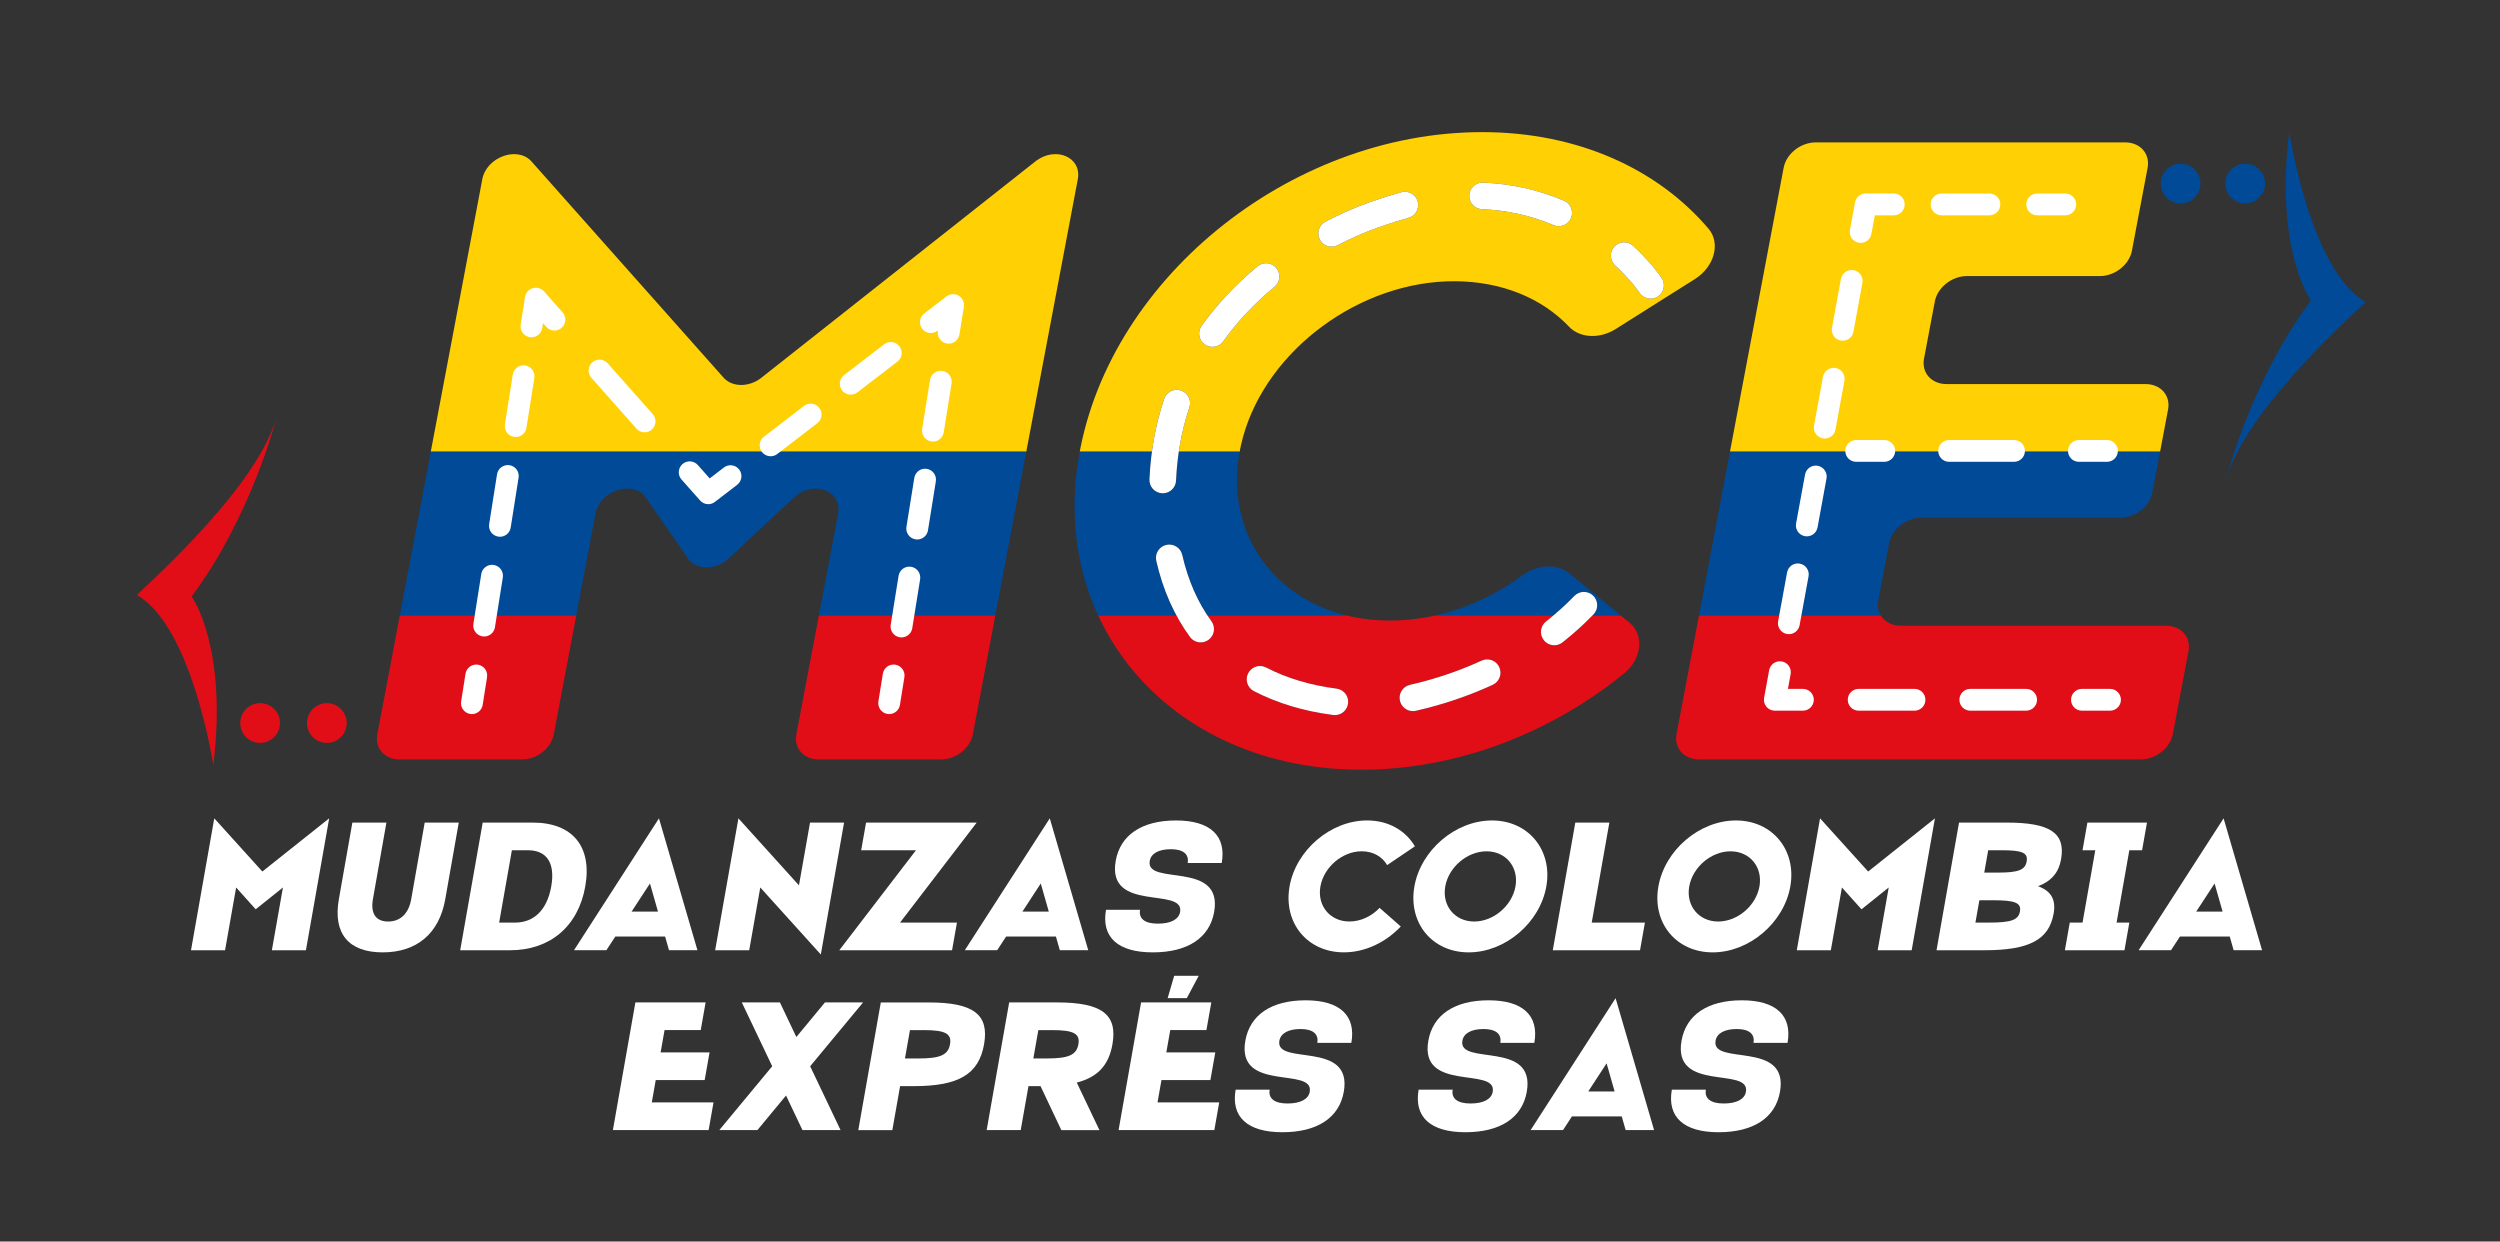 <?xml version="1.0" encoding="utf-8"?>
<!-- Generator: Adobe Illustrator 25.3.1, SVG Export Plug-In . SVG Version: 6.00 Build 0)  -->
<svg version="1.1" xmlns="http://www.w3.org/2000/svg" xmlns:xlink="http://www.w3.org/1999/xlink" x="0px" y="0px"
	 viewBox="0 0 1224 607.85" style="enable-background:new 0 0 1224 607.85;" xml:space="preserve">
<rect x="0" y="0" width="1224" height="607.85" fill="#333333" stroke="none"/>
<style type="text/css">
	.st0{fill:#FFFFFF;}
	.st1{clip-path:url(#SVGID_2_);fill:#FFD004;}
	.st2{clip-path:url(#SVGID_2_);fill:#004A97;}
	.st3{clip-path:url(#SVGID_2_);fill:#E20E17;}
	.st4{fill:#E20E17;}
	.st5{fill:#004A97;}
</style>
<g id="Capa_2">
</g>
<g id="Capa_1">
	<g>
		<path class="st0" d="M161.17,400.66l-11.39,64.58h-16.67l5.42-30.73l-13.34,10.68l-9.58-10.68l-5.42,30.73H93.52l11.39-64.58
			l23.54,26.04L161.17,400.66z"/>
		<path class="st0" d="M224.61,402.74l-6.61,37.5c-2.95,16.75-13.88,26.04-30.64,26.04s-24.41-9.29-21.45-26.04l6.61-37.5h16.67
			l-6.61,37.5c-1.24,7.03,1.46,10.94,7.45,10.94c5.99,0,10.07-3.91,11.3-10.94l6.61-37.5H224.61z"/>
		<path class="st0" d="M286.55,433.99c-3.44,19.53-17.23,31.25-36.76,31.25h-24.48l11.02-62.5h24.48
			C280.34,402.74,290,414.46,286.55,433.99z M269.89,433.99c2-11.37-2.09-17.71-11.46-17.71h-7.81l-6.24,35.42h7.81
			C261.55,451.7,267.88,445.36,269.89,433.99z"/>
		<path class="st0" d="M327.55,465.23h13.92l-18.84-64.57l-41.6,64.57h15.85l4.37-6.69h24.39L327.55,465.23z M309.22,446.33l9-13.78
			l3.93,13.78H309.22z"/>
		<path class="st0" d="M518.89,465.23h13.92l-18.84-64.57l-41.6,64.57h15.85l4.37-6.69h24.39L518.89,465.23z M500.56,446.33l9-13.78
			l3.93,13.78H500.56z"/>
		<path class="st0" d="M795.92,553.29h13.92l-18.84-64.57l-41.6,64.57h15.85l4.37-6.69h24.39L795.92,553.29z M777.59,534.39l9-13.78
			l3.93,13.78H777.59z"/>
		<path class="st0" d="M1093.59,465.23h13.92l-18.84-64.57l-41.6,64.57h15.85l4.37-6.69h24.39L1093.59,465.23z M1075.26,446.33
			l9-13.78l3.93,13.78H1075.26z"/>
		<path class="st0" d="M413.26,402.74l-11.39,64.58l-29.64-32.81l-5.42,30.73h-16.67l11.39-64.58l29.64,32.81l5.42-30.73H413.26z"/>
		<path class="st0" d="M440.65,451.7h27.87l-2.39,13.54h-55.21l37.54-48.96h-26.83l2.39-13.54h54.17L440.65,451.7z"/>
		<path class="st0" d="M594.45,446.49c-2.25,12.76-13.04,19.79-30.06,19.79c-17.1,0-25.25-7.46-22.89-20.83h16.67
			c-0.76,4.34,2.37,6.77,8.7,6.77c6.34,0,10.26-2.08,10.91-5.73c2.2-12.5-36.03,0.52-31.53-25c2.23-12.67,12.78-19.79,29.53-19.79
			c16.76,0,24.73,7.47,22.37,20.84h-16.67c0.76-4.34-2.19-6.77-8.18-6.77s-9.74,2.08-10.39,5.73
			C560.71,433.99,598.95,420.97,594.45,446.49z"/>
		<path class="st0" d="M675.45,444.49l10.37,9.11c-7.27,7.73-17.43,12.67-27.85,12.67c-17.88,0-29.75-14.41-26.6-32.29
			c3.14-17.79,20.11-32.29,37.99-32.29c10.42,0,18.83,4.95,23.38,12.67l-13.6,9.2c-2.39-4.17-6.88-6.77-12.44-6.77
			c-9.46,0-18.55,7.73-20.22,17.19c-1.67,9.46,4.7,17.19,14.16,17.19C666.2,451.18,671.6,448.57,675.45,444.49z"/>
		<path class="st0" d="M757.08,433.99c-3.15,17.88-20.19,32.29-37.99,32.29c-17.88,0-29.75-14.41-26.6-32.29
			c3.14-17.79,20.11-32.29,37.99-32.29C748.28,401.7,760.22,416.19,757.08,433.99z M741.98,433.99c1.67-9.46-4.7-17.19-14.16-17.19
			c-9.46,0-18.55,7.73-20.22,17.19c-1.67,9.46,4.7,17.19,14.16,17.19C731.22,451.18,740.31,443.45,741.98,433.99z"/>
		<path class="st0" d="M779.31,451.7h26.04l-2.39,13.54h-42.71l11.02-62.5h16.67L779.31,451.7z"/>
		<path class="st0" d="M876.54,433.99c-3.15,17.88-20.19,32.29-37.99,32.29c-17.88,0-29.75-14.41-26.6-32.29
			c3.14-17.79,20.1-32.29,37.99-32.29C867.73,401.7,879.68,416.19,876.54,433.99z M861.43,433.99c1.67-9.46-4.7-17.19-14.16-17.19
			c-9.46,0-18.55,7.73-20.22,17.19c-1.67,9.46,4.7,17.19,14.16,17.19C850.68,451.18,859.76,443.45,861.43,433.99z"/>
		<path class="st0" d="M947.35,400.66l-11.39,64.58H919.3l5.42-30.73l-13.34,10.68l-9.58-10.68l-5.42,30.73h-16.67l11.39-64.58
			l23.54,26.04L947.35,400.66z"/>
		<path class="st0" d="M1005.46,447.27c-2.27,12.85-11.94,17.97-33.9,17.97h-23.44l11.02-62.5h23.44c21.18,0,28.79,5.12,26.52,17.97
			c-1.13,6.42-4.66,10.68-11.27,13.19C1004.36,436.25,1006.64,440.59,1005.46,447.27z M988.97,446.23c0.73-4.17-2.33-5.47-13.1-5.47
			h-6.77l-1.93,10.94h6.77C984.71,451.7,988.24,450.4,988.97,446.23z M971.49,427.22h6.77c9.98,0,13.25-1.3,13.99-5.47
			c0.73-4.17-2.07-5.47-12.06-5.47h-6.77L971.49,427.22z"/>
		<path class="st0" d="M1042.53,451.7l-2.39,13.54h-29.17l2.39-13.54h6.25l6.24-35.42h-6.25l2.39-13.54h29.17l-2.39,13.54h-6.25
			l-6.24,35.42H1042.53z"/>
		<path class="st0" d="M349.34,539.75l-2.39,13.54h-46.88l11.02-62.5h34.38l-2.39,13.54h-17.71l-1.93,10.94h23.96l-2.39,13.54
			h-23.96l-1.93,10.94H349.34z"/>
		<path class="st0" d="M396.65,522.04l14.89,31.25h-18.66l-8.04-16.93l-14.01,16.93h-18.66l25.91-31.25l-14.89-31.25h18.66
			l8.04,16.93l14.01-16.93h18.66L396.65,522.04z"/>
		<path class="st0" d="M481.8,511.28c-2.59,14.67-12.38,20.49-34.34,20.49h-6.77l-3.8,21.53h-16.67l11.02-62.5h23.44
			C476.64,490.79,484.37,496.7,481.8,511.28z M465.13,511.28c0.92-5.21-2.33-6.94-12.84-6.94h-6.77l-2.45,13.89h6.77
			C460.35,518.22,464.21,516.49,465.13,511.28z"/>
		<path class="st0" d="M519.62,553.29l-10.18-21.53h-5.9l-3.8,21.53h-16.67l11.02-62.5h23.44c21.97,0,29.69,5.9,27.12,20.49
			c-1.79,10.16-7.08,16.06-17.46,18.75l11.09,23.27H519.62z M505.92,518.22h6.77c10.51,0,14.37-1.74,15.29-6.94
			s-2.33-6.94-12.84-6.94h-6.77L505.92,518.22z"/>
		<path class="st0" d="M596.93,539.75l-2.39,13.54h-46.88l11.02-62.5h34.38l-2.39,13.54h-17.71l-1.93,10.94H595l-2.39,13.54h-23.96
			l-1.93,10.94H596.93z"/>
		<path class="st0" d="M657.92,534.55c-2.25,12.76-13.04,19.79-30.06,19.79c-17.1,0-25.25-7.47-22.89-20.84h16.67
			c-0.76,4.34,2.37,6.77,8.7,6.77c6.34,0,10.26-2.08,10.91-5.73c2.2-12.5-36.03,0.52-31.53-25c2.23-12.67,12.78-19.79,29.53-19.79
			s24.73,7.47,22.37,20.83h-16.67c0.76-4.34-2.19-6.77-8.18-6.77s-9.74,2.08-10.39,5.73C624.18,522.04,662.42,509.02,657.92,534.55z
			"/>
		<path class="st0" d="M747.51,534.55c-2.25,12.76-13.04,19.79-30.06,19.79c-17.1,0-25.25-7.47-22.89-20.84h16.67
			c-0.76,4.34,2.37,6.77,8.7,6.77c6.34,0,10.27-2.08,10.91-5.73c2.2-12.5-36.03,0.52-31.53-25c2.23-12.67,12.78-19.79,29.53-19.79
			c16.76,0,24.73,7.47,22.37,20.83h-16.67c0.76-4.34-2.19-6.77-8.18-6.77s-9.74,2.08-10.38,5.73
			C713.78,522.04,752.01,509.02,747.51,534.55z"/>
		<path class="st0" d="M871.48,534.55c-2.25,12.76-13.04,19.79-30.06,19.79c-17.1,0-25.25-7.47-22.89-20.84h16.67
			c-0.76,4.34,2.37,6.77,8.7,6.77c6.34,0,10.26-2.08,10.91-5.73c2.2-12.5-36.03,0.52-31.53-25c2.23-12.67,12.78-19.79,29.53-19.79
			s24.73,7.47,22.37,20.83h-16.67c0.76-4.34-2.19-6.77-8.18-6.77s-9.74,2.08-10.39,5.73C837.75,522.04,875.98,509.02,871.48,534.55z
			"/>
		<polygon class="st0" points="571.68,488.7 581.06,488.7 586.88,477.75 574.88,477.75 		"/>
	</g>
</g>
<g id="Capa_3">
	<g>
		<g>
			<defs>
				<path id="SVGID_1_" d="M527.69,87.76L476.3,359.53c-1.28,6.78-8.22,12.28-15.5,12.28h-60.04c-7.28,0-12.13-5.5-10.85-12.28
					l20.42-108.01c2.03-10.74-10.65-16.31-20.45-8.99l-34.3,31.96c-5.89,4.4-13.73,4.4-17.96,0l-22.22-31.96
					c-7.04-7.32-21.82-1.75-23.85,8.99l-20.42,108.01c-1.28,6.78-8.22,12.28-15.5,12.28h-60.04c-7.28,0-12.13-5.5-10.85-12.28
					l51.39-271.76c2.03-10.72,16.77-16.29,23.83-9.01l94.58,106.45c4.23,4.36,12.03,4.36,17.9,0L507.27,78.75
					C517.08,71.47,529.71,77.05,527.69,87.76z M795.12,329.75c-37.71,30.59-86.36,48.88-135.62,46.96
					c-85.8-3.35-143.65-68.97-131.86-149.57c13.01-88.9,103-162.45,197.97-162.45c46.91,0,86,18.05,110.88,47.28
					c6.04,7.1,2.87,18.64-6.68,24.67l-38.73,24.43c-7.88,4.97-17.56,4.49-22.87-1.11c-13.14-13.85-32.73-22.16-55.94-22.27
					c-46.12-0.22-91.89,33.38-103.7,76.29c-13.42,48.77,20.35,89.86,71.81,89.86c23.39,0,46.27-8.3,64.71-21.99
					c7.44-5.52,17.2-6.09,23.21-1.17l29.44,24.12C805.15,310.87,803.96,322.57,795.12,329.75z M790.75,129.9
					c7.79,7.25,11.83,13.23,11.94,13.4c1.25,1.89,3.33,2.92,5.44,2.92c1.23,0,2.47-0.35,3.57-1.07c3-1.98,3.84-6.01,1.86-9.02
					c-0.19-0.29-4.84-7.29-13.94-15.77c-2.63-2.45-6.75-2.3-9.2,0.33C787.97,123.32,788.12,127.44,790.75,129.9z M719.35,95.65
					c-0.15,3.59,2.65,6.63,6.24,6.77c12.21,0.5,23.99,3.12,35.02,7.81c0.83,0.35,1.69,0.52,2.54,0.52c2.53,0,4.94-1.49,6-3.97
					c1.41-3.31-0.14-7.13-3.45-8.54c-12.48-5.3-25.8-8.28-39.59-8.84C722.5,89.27,719.5,92.05,719.35,95.65z M646.18,117.26
					c1.16,2.24,3.43,3.52,5.79,3.52c1,0,2.03-0.24,2.98-0.73c12.63-6.53,21.8-9.36,21.89-9.39c0.1-0.03,0.21-0.07,0.31-0.1
					c4.15-1.49,8.31-2.79,12.37-3.88c3.47-0.93,5.54-4.5,4.61-7.97c-0.93-3.47-4.5-5.54-7.97-4.61c-4.36,1.17-8.83,2.56-13.27,4.15
					c-1.43,0.45-10.96,3.53-23.91,10.23C645.78,110.14,644.52,114.06,646.18,117.26z M569,241.5c0.1,0,0.19,0.01,0.29,0.01
					c3.47,0,6.35-2.73,6.5-6.23c0.54-12.53,2.74-24.59,6.53-35.84c1.15-3.41-0.69-7.1-4.09-8.25c-3.41-1.16-7.1,0.69-8.25,4.09
					c-4.18,12.41-6.6,25.68-7.2,39.43C562.62,238.31,565.41,241.34,569,241.5z M593.11,304.15c-6.64-9.07-11.45-19.99-14.29-32.46
					c-0.8-3.51-4.3-5.7-7.8-4.9c-3.51,0.8-5.7,4.29-4.9,7.8c3.24,14.21,8.79,26.75,16.49,37.26c1.27,1.74,3.25,2.66,5.26,2.66
					c1.34,0,2.68-0.41,3.84-1.26C594.61,311.13,595.24,307.05,593.11,304.15z M598.91,167.1c6.89-9.63,15.34-18.62,25.11-26.71
					c2.77-2.29,3.16-6.4,0.86-9.17c-2.29-2.77-6.4-3.16-9.17-0.86c-10.64,8.81-19.86,18.62-27.4,29.16
					c-2.09,2.93-1.41,6.99,1.51,9.08c1.15,0.82,2.47,1.21,3.78,1.21C595.64,169.83,597.64,168.88,598.91,167.1z M654.38,337.15
					c-12.75-1.62-24.35-5.1-34.49-10.34c-3.19-1.66-7.12-0.4-8.77,2.79c-1.65,3.19-0.4,7.12,2.79,8.77
					c11.49,5.94,24.55,9.87,38.82,11.69c0.28,0.03,0.56,0.05,0.83,0.05c3.23,0,6.03-2.4,6.45-5.69
					C660.47,340.87,657.95,337.61,654.38,337.15z M734.04,326.64c-1.5-3.27-5.37-4.7-8.63-3.2c-13.92,6.4-26.76,9.98-35.08,11.85
					c-3.51,0.79-5.71,4.28-4.92,7.79c0.68,3.02,3.37,5.08,6.35,5.08c0.47,0,0.96-0.05,1.44-0.16c12.98-2.93,25.65-7.21,37.65-12.72
					C734.11,333.77,735.54,329.9,734.04,326.64z M779.99,291.64c-2.58-2.5-6.7-2.43-9.21,0.15c-4.27,4.42-8.93,8.62-13.85,12.49
					c-2.82,2.23-3.31,6.32-1.08,9.15c1.29,1.63,3.19,2.48,5.12,2.48c1.41,0,2.83-0.46,4.03-1.4c5.37-4.23,10.47-8.83,15.15-13.67
					C782.64,298.27,782.58,294.15,779.99,291.64z M1060.51,306.36H930.62c-7.37,0-12.3-5.57-11-12.45l5.29-27.97
					c1.3-6.88,8.33-12.45,15.71-12.45h97.49c7.37,0,14.41-5.57,15.71-12.45l7.67-40.55c1.3-6.88-3.62-12.45-11-12.45H953
					c-7.37,0-12.3-5.57-11-12.45l5.29-27.97c1.3-6.88,8.33-12.45,15.71-12.45h65.09c7.37,0,14.41-5.57,15.71-12.45l7.67-40.56
					c1.3-6.88-3.62-12.45-11-12.45H888.98c-7.37,0-14.41,5.57-15.71,12.45l-52.42,277.19c-1.3,6.88,3.62,12.45,11,12.45h216.27
					c7.37,0,14.4-5.57,15.7-12.45l7.67-40.55C1072.8,311.93,1067.88,306.36,1060.51,306.36z"/>
			</defs>
			<clipPath id="SVGID_2_">
				<use xlink:href="#SVGID_1_"  style="overflow:visible;"/>
			</clipPath>
			<rect x="176.18" y="61.66" class="st1" width="927.61" height="159.49"/>
			<rect x="176.18" y="221.14" class="st2" width="927.61" height="80.23"/>
			<rect x="176.18" y="301.37" class="st3" width="927.61" height="80.23"/>
		</g>
		<g>
			<path class="st4" d="M104.44,374.65c0,0-10.14-67.35-37.21-83.24c-4.91,3.05,56.92-48.79,67.99-86.43c0,0-12.34,48.3-41.41,87.06
				C93.81,292.04,111.56,316.18,104.44,374.65z"/>
			<path class="st4" d="M137.08,354.01c0,5.36-4.36,9.72-9.71,9.72c-5.38,0-9.73-4.36-9.73-9.72c0-5.38,4.35-9.74,9.73-9.74
				C132.72,344.27,137.08,348.63,137.08,354.01z"/>
			<path class="st4" d="M169.76,354.01c0,5.36-4.35,9.72-9.73,9.72c-5.36,0-9.73-4.36-9.73-9.72c0-5.38,4.36-9.74,9.73-9.74
				C165.41,344.27,169.76,348.63,169.76,354.01z"/>
		</g>
		<g>
			<g>
				<path class="st5" d="M1120.81,64.52c0,0,10.13,67.35,37.2,83.25c4.91-3.06-56.93,48.79-67.99,86.42c0,0,12.33-48.3,41.42-87.06
					C1131.44,147.12,1113.67,122.98,1120.81,64.52z"/>
				<path class="st5" d="M1077.35,89.88c0,5.37-4.35,9.72-9.72,9.72c-5.37,0-9.73-4.35-9.73-9.72c0-5.38,4.36-9.73,9.73-9.73
					C1073,80.15,1077.35,84.5,1077.35,89.88z"/>
				<path class="st5" d="M1108.97,89.88c0,5.37-4.36,9.72-9.73,9.72s-9.73-4.35-9.73-9.72c0-5.38,4.36-9.73,9.73-9.73
					S1108.97,84.5,1108.97,89.88z"/>
			</g>
		</g>
		<g>
			<path class="st0" d="M1033.06,347.95h-13.74c-2.95,0-5.34-2.39-5.34-5.34c0-2.95,2.39-5.34,5.34-5.34h13.74
				c2.95,0,5.34,2.39,5.34,5.34C1038.4,345.56,1036.01,347.95,1033.06,347.95z"/>
			<path class="st0" d="M991.99,347.95h-27.33c-2.95,0-5.34-2.39-5.34-5.34c0-2.95,2.39-5.34,5.34-5.34h27.33
				c2.95,0,5.34,2.39,5.34,5.34C997.33,345.56,994.94,347.95,991.99,347.95z M937.34,347.95h-27.33c-2.95,0-5.34-2.39-5.34-5.34
				c0-2.95,2.39-5.34,5.34-5.34h27.33c2.95,0,5.34,2.39,5.34,5.34C942.68,345.56,940.29,347.95,937.34,347.95z"/>
			<path class="st0" d="M882.69,347.95h-13.74c-1.59,0-3.09-0.7-4.1-1.92c-1.02-1.22-1.44-2.82-1.15-4.38l2.48-13.51
				c0.53-2.9,3.31-4.83,6.22-4.29c2.9,0.53,4.82,3.32,4.29,6.22l-1.32,7.21h7.33c2.95,0,5.34,2.39,5.34,5.34
				C888.03,345.56,885.64,347.95,882.69,347.95z"/>
			<path class="st0" d="M875.83,310.49c-0.32,0-0.64-0.03-0.97-0.09c-2.9-0.53-4.82-3.32-4.29-6.22l4.39-23.94
				c0.53-2.9,3.32-4.83,6.22-4.29c2.9,0.53,4.82,3.32,4.29,6.22l-4.39,23.94C880.61,308.69,878.36,310.49,875.83,310.49z
				 M884.62,262.6c-0.32,0-0.64-0.03-0.97-0.09c-2.9-0.53-4.82-3.32-4.29-6.22l4.39-23.95c0.53-2.9,3.32-4.83,6.22-4.29
				c2.9,0.53,4.82,3.32,4.29,6.22l-4.39,23.95C889.39,260.8,887.15,262.6,884.62,262.6z M893.4,214.71c-0.32,0-0.64-0.03-0.97-0.09
				c-2.9-0.53-4.82-3.32-4.29-6.22l4.39-23.94c0.53-2.9,3.32-4.82,6.22-4.29c2.9,0.53,4.82,3.32,4.29,6.22l-4.39,23.94
				C898.18,212.91,895.93,214.71,893.4,214.71z M902.19,166.82c-0.32,0-0.64-0.03-0.97-0.09c-2.9-0.53-4.82-3.32-4.29-6.22
				l4.39-23.95c0.53-2.9,3.31-4.83,6.22-4.29c2.9,0.53,4.82,3.32,4.29,6.22l-4.39,23.95C906.97,165.02,904.72,166.82,902.19,166.82z
				"/>
			<path class="st0" d="M910.98,118.93c-0.32,0-0.64-0.03-0.97-0.09c-2.9-0.53-4.82-3.32-4.29-6.22l2.48-13.51
				c0.47-2.54,2.68-4.38,5.26-4.38h13.74c2.95,0,5.34,2.39,5.34,5.34c0,2.95-2.39,5.34-5.34,5.34h-9.29l-1.68,9.13
				C915.76,117.13,913.51,118.93,910.98,118.93z"/>
			<path class="st0" d="M974.01,105.42H950.6c-2.95,0-5.34-2.39-5.34-5.34c0-2.95,2.39-5.34,5.34-5.34h23.41
				c2.95,0,5.34,2.39,5.34,5.34C979.36,103.02,976.96,105.42,974.01,105.42z"/>
			<path class="st0" d="M1011.16,105.42h-13.74c-2.95,0-5.34-2.39-5.34-5.34c0-2.95,2.39-5.34,5.34-5.34h13.74
				c2.95,0,5.34,2.39,5.34,5.34C1016.51,103.02,1014.11,105.42,1011.16,105.42z"/>
		</g>
		<g>
			<path class="st0" d="M1031.57,226.11h-13.74c-2.95,0-5.34-2.39-5.34-5.34c0-2.95,2.39-5.34,5.34-5.34h13.74
				c2.95,0,5.34,2.39,5.34,5.34C1036.91,223.71,1034.52,226.11,1031.57,226.11z"/>
			<path class="st0" d="M986.07,226.11H954.3c-2.95,0-5.34-2.39-5.34-5.34c0-2.95,2.39-5.34,5.34-5.34h31.77
				c2.95,0,5.34,2.39,5.34,5.34C991.41,223.71,989.02,226.11,986.07,226.11z"/>
			<path class="st0" d="M922.53,226.11h-13.74c-2.95,0-5.34-2.39-5.34-5.34c0-2.95,2.39-5.34,5.34-5.34h13.74
				c2.95,0,5.34,2.39,5.34,5.34C927.88,223.71,925.48,226.11,922.53,226.11z"/>
		</g>
		<g>
			<path class="st0" d="M231.05,349.62c-0.28,0-0.56-0.02-0.84-0.07c-2.91-0.46-4.9-3.2-4.44-6.11l2.14-13.57
				c0.46-2.91,3.21-4.9,6.11-4.44c2.91,0.46,4.9,3.2,4.44,6.11l-2.14,13.57C235.9,347.74,233.63,349.62,231.05,349.62z"/>
			<path class="st0" d="M237.05,311.63c-0.28,0-0.56-0.02-0.84-0.07c-2.92-0.46-4.9-3.2-4.44-6.11l3.86-24.42
				c0.46-2.91,3.21-4.9,6.11-4.44c2.92,0.46,4.9,3.2,4.44,6.11l-3.86,24.42C241.91,309.75,239.63,311.63,237.05,311.63z
				 M244.77,262.8c-0.28,0-0.56-0.02-0.84-0.07c-2.91-0.46-4.9-3.2-4.44-6.11l3.86-24.42c0.46-2.91,3.2-4.9,6.11-4.44
				c2.91,0.46,4.9,3.2,4.44,6.11l-3.86,24.42C249.62,260.92,247.35,262.8,244.77,262.8z M252.48,213.97c-0.28,0-0.56-0.02-0.84-0.07
				c-2.92-0.46-4.9-3.2-4.44-6.11l3.86-24.42c0.46-2.91,3.2-4.9,6.11-4.44c2.92,0.46,4.9,3.2,4.44,6.11l-3.86,24.42
				C257.34,212.09,255.07,213.97,252.48,213.97z"/>
			<path class="st0" d="M260.2,165.14c-0.28,0-0.56-0.02-0.84-0.07c-2.91-0.46-4.9-3.2-4.44-6.11l2.14-13.57
				c0.32-2.04,1.79-3.72,3.78-4.3c1.98-0.58,4.13,0.04,5.5,1.58l9.11,10.28c1.96,2.21,1.75,5.59-0.45,7.54
				c-2.21,1.96-5.59,1.76-7.54-0.45l-1.6-1.81l-0.38,2.39C265.06,163.26,262.78,165.14,260.2,165.14z"/>
			<path class="st0" d="M315.6,211.66c-1.48,0-2.94-0.61-4-1.8l-22.07-24.91c-1.96-2.21-1.75-5.59,0.45-7.54
				c2.21-1.96,5.59-1.75,7.54,0.45l22.07,24.91c1.96,2.21,1.75,5.59-0.45,7.54C318.12,211.22,316.86,211.66,315.6,211.66z"/>
			<path class="st0" d="M346.78,246.85c-1.48,0-2.95-0.61-4-1.8l-9.11-10.28c-1.96-2.21-1.75-5.58,0.45-7.54
				c2.21-1.96,5.58-1.76,7.54,0.45l5.81,6.55l6.94-5.34c2.34-1.8,5.69-1.36,7.49,0.98c1.8,2.34,1.36,5.69-0.98,7.49l-10.89,8.37
				C349.07,246.49,347.92,246.85,346.78,246.85z"/>
			<path class="st0" d="M377.29,223.39c-1.6,0-3.19-0.72-4.24-2.09c-1.8-2.34-1.36-5.69,0.98-7.49l19.61-15.08
				c2.34-1.8,5.69-1.36,7.49,0.98c1.8,2.34,1.36,5.69-0.98,7.49l-19.61,15.08C379.58,223.03,378.43,223.39,377.29,223.39z
				 M416.52,193.23c-1.6,0-3.19-0.72-4.24-2.09c-1.8-2.34-1.36-5.69,0.98-7.49l19.61-15.08c2.34-1.8,5.7-1.36,7.49,0.98
				c1.8,2.34,1.36,5.69-0.98,7.49l-19.61,15.08C418.8,192.87,417.66,193.23,416.52,193.23z"/>
			<path class="st0" d="M464.46,168.26c-0.28,0-0.57-0.02-0.85-0.07c-2.91-0.47-4.9-3.21-4.43-6.12l0.05-0.28l-0.23,0.17
				c-2.34,1.8-5.69,1.36-7.49-0.98c-1.8-2.34-1.36-5.69,0.98-7.49l10.89-8.37c1.74-1.34,4.11-1.47,5.99-0.35
				c1.88,1.12,2.89,3.28,2.54,5.44l-2.18,13.57C469.31,166.39,467.04,168.26,464.46,168.26z"/>
			<path class="st0" d="M441.37,312.08c-0.28,0-0.57-0.02-0.85-0.07c-2.91-0.47-4.9-3.21-4.43-6.12l3.85-23.97
				c0.47-2.91,3.21-4.89,6.12-4.43c2.91,0.47,4.9,3.21,4.43,6.12l-3.85,23.97C446.22,310.21,443.95,312.08,441.37,312.08z
				 M449.07,264.14c-0.28,0-0.57-0.02-0.85-0.07c-2.91-0.47-4.9-3.21-4.43-6.12l3.85-23.97c0.47-2.91,3.21-4.9,6.12-4.43
				c2.91,0.47,4.9,3.21,4.43,6.12l-3.85,23.97C453.92,262.27,451.65,264.14,449.07,264.14z M456.77,216.2
				c-0.28,0-0.57-0.02-0.85-0.07c-2.91-0.47-4.9-3.21-4.43-6.12l3.85-23.97c0.47-2.91,3.2-4.9,6.12-4.43
				c2.91,0.47,4.9,3.21,4.43,6.12l-3.85,23.97C461.61,214.33,459.34,216.2,456.77,216.2z"/>
			<path class="st0" d="M435.34,349.62c-0.28,0-0.57-0.02-0.85-0.07c-2.91-0.47-4.9-3.21-4.43-6.12l2.18-13.57
				c0.47-2.91,3.19-4.9,6.12-4.43c2.91,0.47,4.9,3.21,4.43,6.12l-2.18,13.57C440.19,347.74,437.92,349.62,435.34,349.62z"/>
		</g>
		<path class="st0" d="M790.75,129.9c7.79,7.25,11.83,13.23,11.94,13.4c1.25,1.89,3.33,2.92,5.44,2.92c1.23,0,2.47-0.35,3.57-1.07
			c3-1.98,3.84-6.01,1.86-9.02c-0.19-0.29-4.84-7.29-13.94-15.77c-2.63-2.45-6.75-2.3-9.2,0.33
			C787.97,123.32,788.12,127.44,790.75,129.9z"/>
		<path class="st0" d="M719.35,95.65c-0.15,3.59,2.65,6.63,6.24,6.77c12.21,0.5,23.99,3.12,35.02,7.81
			c0.83,0.35,1.69,0.52,2.54,0.52c2.53,0,4.94-1.49,6-3.97c1.41-3.31-0.14-7.13-3.45-8.54c-12.48-5.3-25.8-8.28-39.59-8.84
			C722.5,89.27,719.5,92.05,719.35,95.65z"/>
		<path class="st0" d="M646.18,117.26c1.16,2.24,3.43,3.52,5.79,3.52c1,0,2.03-0.24,2.98-0.73c12.63-6.53,21.8-9.36,21.89-9.39
			c0.1-0.03,0.21-0.07,0.31-0.1c4.15-1.49,8.31-2.79,12.37-3.88c3.47-0.93,5.54-4.5,4.61-7.97c-0.93-3.47-4.5-5.54-7.97-4.61
			c-4.36,1.17-8.83,2.56-13.27,4.15c-1.43,0.45-10.96,3.53-23.91,10.23C645.78,110.14,644.52,114.06,646.18,117.26z"/>
		<path class="st0" d="M569,241.5c0.1,0,0.19,0.01,0.29,0.01c3.47,0,6.35-2.73,6.5-6.23c0.54-12.53,2.74-24.59,6.53-35.84
			c1.15-3.41-0.69-7.1-4.09-8.25c-3.41-1.16-7.1,0.69-8.25,4.09c-4.18,12.41-6.6,25.68-7.2,39.43
			C562.62,238.31,565.41,241.34,569,241.5z"/>
		<path class="st0" d="M593.11,304.15c-6.64-9.07-11.45-19.99-14.29-32.46c-0.8-3.51-4.3-5.7-7.8-4.9c-3.51,0.8-5.7,4.29-4.9,7.8
			c3.24,14.21,8.79,26.75,16.49,37.26c1.27,1.74,3.25,2.66,5.26,2.66c1.34,0,2.68-0.41,3.84-1.26
			C594.61,311.13,595.24,307.05,593.11,304.15z"/>
		<path class="st0" d="M598.91,167.1c6.89-9.63,15.34-18.62,25.11-26.71c2.77-2.29,3.16-6.4,0.86-9.17
			c-2.29-2.77-6.4-3.16-9.17-0.86c-10.64,8.81-19.86,18.62-27.4,29.16c-2.09,2.93-1.41,6.99,1.51,9.08
			c1.15,0.82,2.47,1.21,3.78,1.21C595.64,169.83,597.64,168.88,598.91,167.1z"/>
		<path class="st0" d="M654.38,337.15c-12.75-1.62-24.35-5.1-34.49-10.34c-3.19-1.66-7.12-0.4-8.77,2.79
			c-1.65,3.19-0.4,7.12,2.79,8.77c11.49,5.94,24.55,9.87,38.82,11.69c0.28,0.03,0.56,0.05,0.83,0.05c3.23,0,6.03-2.4,6.45-5.69
			C660.47,340.87,657.95,337.61,654.38,337.15z"/>
		<path class="st0" d="M734.04,326.64c-1.5-3.27-5.37-4.7-8.63-3.2c-13.92,6.4-26.76,9.98-35.08,11.85
			c-3.51,0.79-5.71,4.28-4.92,7.79c0.68,3.02,3.37,5.08,6.35,5.08c0.47,0,0.96-0.05,1.44-0.16c12.98-2.93,25.65-7.21,37.65-12.72
			C734.11,333.77,735.54,329.9,734.04,326.64z"/>
		<path class="st0" d="M779.99,291.64c-2.58-2.5-6.7-2.43-9.21,0.15c-4.27,4.42-8.93,8.62-13.85,12.49
			c-2.82,2.23-3.31,6.32-1.08,9.15c1.29,1.63,3.19,2.48,5.12,2.48c1.41,0,2.83-0.46,4.03-1.4c5.37-4.23,10.47-8.83,15.15-13.67
			C782.64,298.27,782.58,294.15,779.99,291.64z"/>
	</g>
</g>
</svg>
